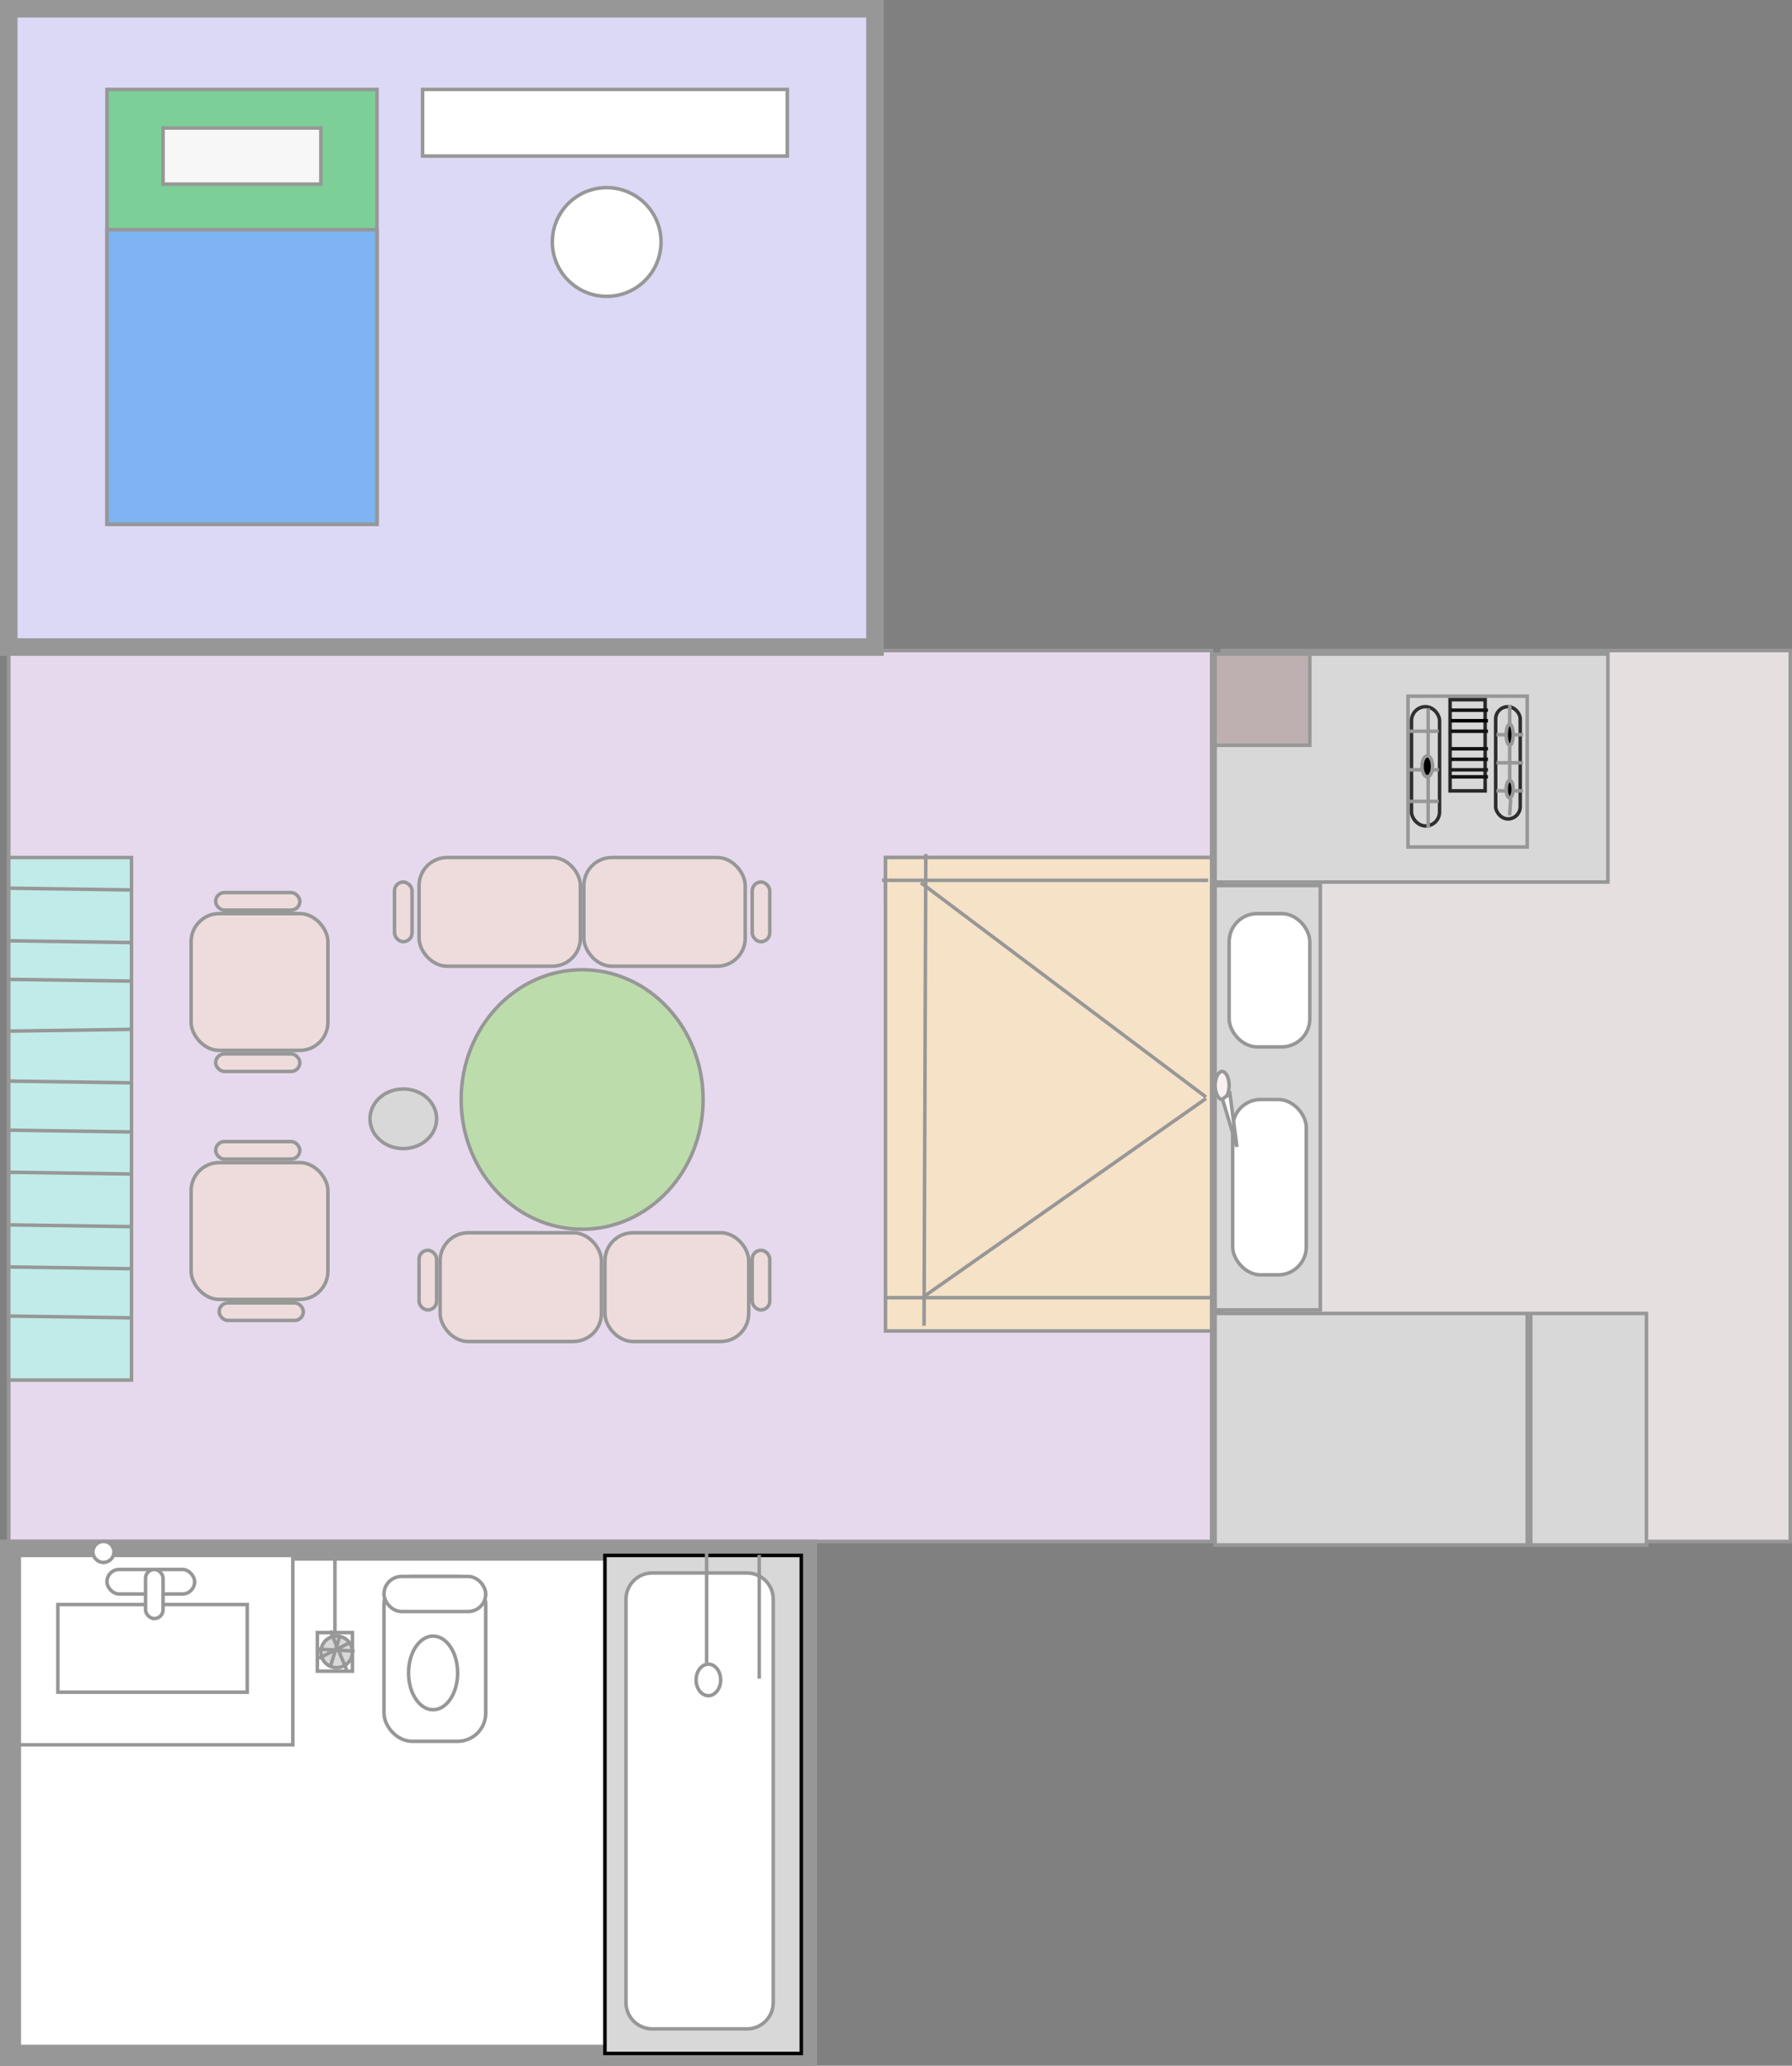<?xml version="1.0" encoding="UTF-8"?>
<svg width="511px" height="589px" viewBox="0 0 511 589" version="1.1" xmlns="http://www.w3.org/2000/svg" xmlns:xlink="http://www.w3.org/1999/xlink">
    <rect x="0" y="0" width="511" height="589" fill="#808080" stroke="none"/>
    <!-- Generator: Sketch 64 (93537) - https://sketch.com -->
    <title>Slice</title>
    <desc>Created with Sketch.</desc>
    <g id="1b1b" stroke="none" stroke-width="1" fill="none" fill-rule="evenodd">
        <rect id="Rectangle" stroke="#979797" fill="#E6D9ED" x="2.5" y="185.5" width="343" height="254"></rect>
        <rect id="Rectangle" stroke="#979797" fill="#EEDCDC" x="172.5" y="351.5" width="41" height="31" rx="8"></rect>
        <rect id="Rectangle" stroke="#979797" fill="#EEDCDC" x="125.5" y="351.5" width="46" height="31" rx="8"></rect>
        <rect id="Rectangle" stroke="#979797" fill="#EEDCDC" x="166.5" y="244.5" width="46" height="31" rx="8"></rect>
        <rect id="Rectangle" stroke="#979797" fill="#EEDCDC" x="214.5" y="356.5" width="5" height="17" rx="2.5"></rect>
        <rect id="Rectangle" stroke="#979797" fill="#EEDCDC" x="119.5" y="356.5" width="5" height="17" rx="2.5"></rect>
        <line x1="256.5" y1="256.5" x2="343.5" y2="256.5" id="Line" stroke="#979797" stroke-linecap="square"></line>
        <rect id="Rectangle" stroke="#979797" fill="#D8D8D8" x="252.5" y="244.5" width="93" height="12"></rect>
        <rect id="Rectangle" stroke="#979797" fill="#EEDCDC" x="214.5" y="251.5" width="5" height="17" rx="2.5"></rect>
        <rect id="Rectangle" stroke="#979797" fill="#EEDCDC" x="112.5" y="251.5" width="5" height="17" rx="2.5"></rect>
        <rect id="Rectangle" stroke="#979797" fill="#EEDCDC" x="62.5" y="371.5" width="24" height="5" rx="2.5"></rect>
        <rect id="Rectangle" stroke="#979797" fill="#EEDCDC" x="61.5" y="325.5" width="24" height="5" rx="2.5"></rect>
        <rect id="Rectangle" stroke="#979797" fill="#EEDCDC" x="61.5" y="300.5" width="24" height="5" rx="2.5"></rect>
        <rect id="Rectangle" stroke="#979797" fill="#EEDCDC" x="54.5" y="260.5" width="39" height="39" rx="8"></rect>
        <rect id="Rectangle" stroke="#979797" fill="#EEDCDC" x="61.5" y="254.5" width="24" height="5" rx="2.5"></rect>
        <rect id="Rectangle" stroke="#979797" fill="#EEDCDC" x="54.5" y="331.5" width="39" height="39" rx="8"></rect>
        <ellipse id="Oval" stroke="#979797" fill="#BCDDAB" cx="166" cy="313.5" rx="34.5" ry="37"></ellipse>
        <rect id="Rectangle" stroke="#979797" fill="#EEDCDC" x="119.5" y="244.5" width="46" height="31" rx="8"></rect>
        <rect id="Rectangle" stroke="#979797" fill="#F5E2C7" x="252.5" y="244.5" width="93" height="135"></rect>
        <line x1="263" y1="252" x2="343.5" y2="312.5" id="Line-2" stroke="#979797" stroke-linecap="square"></line>
        <line x1="252" y1="251" x2="344" y2="251" id="Line-2" stroke="#979797" stroke-linecap="square"></line>
        <line x1="263.716" y1="369.499" x2="343.5" y2="313.5" id="Line-2" stroke="#979797" stroke-linecap="square"></line>
        <line x1="264" y1="244" x2="263.5" y2="377.5" id="Line-2" stroke="#979797" stroke-linecap="square"></line>
        <line x1="253" y1="370" x2="345" y2="370" id="Line-2" stroke="#979797" stroke-linecap="square"></line>
        <rect id="Rectangle" stroke="#979797" fill="#C0EBE9" x="2.5" y="244.5" width="35" height="149"></rect>
        <line x1="2.75" y1="375.25" x2="37.25" y2="375.75" id="Line-3" stroke="#979797" stroke-linecap="square"></line>
        <line x1="2.75" y1="361.25" x2="37.25" y2="361.75" id="Line-3" stroke="#979797" stroke-linecap="square"></line>
        <line x1="2.75" y1="349.25" x2="37.25" y2="349.75" id="Line-3" stroke="#979797" stroke-linecap="square"></line>
        <line x1="2.75" y1="334.25" x2="37.25" y2="334.75" id="Line-3" stroke="#979797" stroke-linecap="square"></line>
        <line x1="2.75" y1="322.25" x2="37.25" y2="322.75" id="Line-3" stroke="#979797" stroke-linecap="square"></line>
        <line x1="2.75" y1="308.25" x2="37.25" y2="308.75" id="Line-3" stroke="#979797" stroke-linecap="square"></line>
        <line x1="2.75" y1="253.25" x2="37.25" y2="253.75" id="Line-3" stroke="#979797" stroke-linecap="square"></line>
        <line x1="3" y1="294" x2="37.5" y2="293.5" id="Line-3" stroke="#979797" stroke-linecap="square"></line>
        <line x1="2.75" y1="279.25" x2="37.25" y2="279.75" id="Line-3" stroke="#979797" stroke-linecap="square"></line>
        <ellipse id="Oval" stroke="#979797" fill="#D8D8D8" cx="115" cy="319" rx="9.5" ry="8.5"></ellipse>
        <line x1="2.75" y1="268.25" x2="37.25" y2="268.75" id="Line-3" stroke="#979797" stroke-linecap="square"></line>
        <rect id="Rectangle" stroke="#979797" stroke-width="6" fill="#FFFFFF" x="3" y="442" width="227" height="144"></rect>
        <line x1="95.5" y1="443.371" x2="95.5" y2="465.629" id="Line-4" stroke="#979797" stroke-linecap="square"></line>
        <rect id="Rectangle" stroke="#979797" fill="#FFFFFF" x="109.5" y="449.5" width="29" height="47" rx="8"></rect>
        <ellipse id="Oval" stroke="#979797" fill="#FFFFFF" cx="123.5" cy="477" rx="7" ry="10.5"></ellipse>
        <rect id="Rectangle" stroke="#979797" fill="#FFFFFF" x="109.5" y="449.5" width="29" height="10" rx="5"></rect>
        <circle id="Oval" stroke="#979797" fill="#D8D8D8" cx="44" cy="452" r="2.5"></circle>
        <rect id="Rectangle" stroke="#000000" fill="#D8D8D8" x="172.5" y="443.5" width="56" height="142"></rect>
        <line x1="43.5" y1="443.368" x2="43.5" y2="456.632" id="Line-2" stroke="#979797" stroke-linecap="square"></line>
        <ellipse id="Oval" stroke="#979797" fill="#D8D8D8" cx="216" cy="483" rx="3.5" ry="4.5"></ellipse>
        <rect id="Rectangle" stroke="#979797" fill="#FFFFFF" x="5.5" y="443.5" width="78" height="54"></rect>
        <rect id="Rectangle-2" stroke="#979797" fill="#FFFFFF" x="16.5" y="457.5" width="54" height="25"></rect>
        <path d="M213,448.5 L186,448.5 C183.929,448.5 182.054,449.339 180.697,450.697 C179.339,452.054 178.5,453.929 178.5,456 L178.5,571 C178.5,573.071 179.339,574.946 180.697,576.303 C182.054,577.661 183.929,578.5 186,578.5 L213,578.5 C215.071,578.5 216.946,577.661 218.303,576.303 C219.661,574.946 220.5,573.071 220.5,571 L220.5,456 C220.5,453.929 219.661,452.054 218.303,450.697 C216.946,449.339 215.071,448.5 213,448.5 Z M29.5,439.5 C28.672,439.5 27.922,439.836 27.379,440.379 C26.836,440.922 26.5,441.672 26.5,442.5 C26.5,443.328 26.836,444.078 27.379,444.621 C27.922,445.164 28.672,445.5 29.5,445.5 C30.328,445.5 31.078,445.164 31.621,444.621 C32.164,444.078 32.5,443.328 32.5,442.5 C32.5,441.672 32.164,440.922 31.621,440.379 C31.078,439.836 30.328,439.5 29.5,439.5 Z" id="Rectangle-3" stroke="#979797" fill="#FFFFFF"></path>
        <line x1="216.5" y1="443.375" x2="216.5" y2="478.625" id="Line" stroke="#979797" fill="#FFFFFF"></line>
        <line x1="201.5" y1="442.381" x2="201.5" y2="473.619" id="Line-3" stroke="#979797" stroke-linecap="square"></line>
        <ellipse id="Oval" stroke="#979797" fill="#FFFFFF" cx="202" cy="479" rx="3.5" ry="4.5"></ellipse>
        <rect id="Rectangle" stroke="#979797" fill="#FFFFFF" x="30.5" y="447.5" width="25" height="7" rx="3.5"></rect>
        <rect id="Rectangle" stroke="#979797" fill="#FFFFFF" x="41.5" y="447.5" width="5" height="14" rx="2.5"></rect>
        <rect id="Rectangle" stroke="#979797" fill="#FFFFFF" x="90.5" y="465.5" width="10" height="11"></rect>
        <circle id="Oval" stroke="#979797" fill="#D8D8D8" cx="96" cy="471" r="4.5"></circle>
        <line x1="91.385" y1="470.25" x2="100.615" y2="470.75" id="Line-5" stroke="#979797" stroke-linecap="square"></line>
        <line x1="94.357" y1="465.393" x2="98.643" y2="475.607" id="Line-6" stroke="#979797" stroke-linecap="square"></line>
        <line x1="94.375" y1="474.636" x2="96.625" y2="467.364" id="Line-7" stroke="#979797" stroke-linecap="square"></line>
        <line x1="91.375" y1="472.583" x2="99.625" y2="468.417" id="Line-8" stroke="#979797" stroke-linecap="square"></line>
        <rect id="Rectangle" stroke="#979797" fill="#E5DFDF" x="348.5" y="185.5" width="162" height="254"></rect>
        <rect id="Rectangle" stroke="#979797" fill="#D8D8D8" x="346.5" y="374.5" width="89" height="66"></rect>
        <line x1="352.238" y1="312.441" x2="361.762" y2="326.559" id="Line" stroke="#979797" stroke-linecap="square"></line>
        <rect id="Rectangle" stroke="#979797" fill="#D8D8D8" x="346.5" y="252.5" width="30" height="121"></rect>
        <rect id="Rectangle-2" stroke="#979797" fill="#FFFFFF" x="350.5" y="260.5" width="23" height="38" rx="8"></rect>
        <rect id="Rectangle" stroke="#979797" fill="#FFFFFF" x="351.5" y="313.5" width="21" height="50" rx="8"></rect>
        <path d="M348.5,305.5 C348.266,305.5 348.045,305.591 347.843,305.742 C347.587,305.932 347.361,306.215 347.169,306.561 C346.751,307.313 346.5,308.354 346.5,309.5 C346.5,310.646 346.751,311.687 347.169,312.439 C347.361,312.785 347.587,313.068 347.843,313.258 C348.045,313.409 348.266,313.5 348.5,313.5 C348.734,313.5 348.955,313.409 349.157,313.258 C349.413,313.068 349.639,312.785 349.831,312.439 C350.249,311.687 350.5,310.646 350.5,309.5 C350.5,308.354 350.249,307.313 349.831,306.561 C349.639,306.215 349.413,305.932 349.157,305.742 C348.955,305.591 348.734,305.5 348.5,305.5 Z" id="Oval-2" stroke="#979797" fill="#F7F1F1"></path>
        <path d="M350.727,311.879 L348.584,313.365 L352.71,327.008 L350.727,311.879 Z" id="Triangle" stroke="#979797" fill="#FFFFFF"></path>
        <rect id="Rectangle" stroke="#979797" fill="#D8D8D8" x="346.5" y="186.5" width="112" height="65"></rect>
        <rect id="Rectangle" stroke="#979797" fill="#D8D8D8" x="436.5" y="374.5" width="33" height="66"></rect>
        <rect id="Rectangle" stroke="#979797" fill="#D8D8D8" x="413.5" y="201.5" width="10" height="25" rx="5"></rect>
        <rect id="Rectangle" stroke="#979797" fill="#D8D8D8" x="401.5" y="198.5" width="34" height="43"></rect>
        <rect id="Rectangle" stroke="#282727" fill="#D8D8D8" x="413.5" y="199.5" width="10" height="26"></rect>
        <line x1="414.208" y1="202.5" x2="423.792" y2="202.5" id="Line-3" stroke="#131313" stroke-linecap="square"></line>
        <line x1="414.208" y1="205.5" x2="423.792" y2="205.5" id="Line-4" stroke="#030202" stroke-linecap="square"></line>
        <line x1="414.208" y1="208.5" x2="423.792" y2="208.5" id="Line-5" stroke="#121212" stroke-linecap="square"></line>
        <line x1="414.208" y1="213.5" x2="423.792" y2="213.5" id="Line-6" stroke="#131313" stroke-linecap="square"></line>
        <line x1="414.208" y1="216.5" x2="423.792" y2="216.5" id="Line-7" stroke="#121212" stroke-linecap="square"></line>
        <line x1="414.208" y1="219.5" x2="423.792" y2="219.5" id="Line-8" stroke="#1E1D1D" stroke-linecap="square"></line>
        <line x1="414.208" y1="221.5" x2="423.792" y2="221.5" id="Line-9" stroke="#141414" stroke-linecap="square"></line>
        <rect id="Rectangle" stroke="#303030" fill="#D8D8D8" x="402.5" y="201.5" width="8" height="34" rx="4"></rect>
        <rect id="Rectangle" stroke="#2F2E2E" fill="#D8D8D8" x="426.5" y="201.5" width="7" height="32" rx="3.5"></rect>
        <ellipse id="Oval" stroke="#979797" fill="#000000" cx="430.5" cy="209.5" rx="1" ry="3"></ellipse>
        <ellipse id="Oval" stroke="#979797" fill="#000000" cx="430.5" cy="225" rx="1" ry="2.5"></ellipse>
        <ellipse id="Oval" stroke="#979797" fill="#020202" cx="407" cy="218.5" rx="1.5" ry="3"></ellipse>
        <rect id="Rectangle" stroke="#979797" fill="#BEB0B0" x="346.5" y="186.5" width="27" height="26"></rect>
        <line x1="402.222" y1="208.5" x2="409.778" y2="208.5" id="Line-10" stroke="#979797" stroke-linecap="square"></line>
        <line x1="402.222" y1="228.5" x2="409.778" y2="228.5" id="Line-11" stroke="#979797" stroke-linecap="square"></line>
        <line x1="407.25" y1="202.438" x2="407.25" y2="215.562" id="Line-12" stroke="#979797" stroke-linecap="square"></line>
        <line x1="407.25" y1="221.469" x2="407.25" y2="235.531" id="Line-13" stroke="#979797" stroke-linecap="square"></line>
        <line x1="402.3" y1="219.5" x2="404.7" y2="219.5" id="Line-14" stroke="#979797" stroke-linecap="square"></line>
        <line x1="409.167" y1="219.5" x2="409.833" y2="219.5" id="Line-15" stroke="#979797" stroke-linecap="square"></line>
        <line x1="427.2" y1="209.5" x2="428.8" y2="209.5" id="Line-16" stroke="#979797" stroke-linecap="square"></line>
        <line x1="432.167" y1="209.5" x2="433.833" y2="209.5" id="Line-17" stroke="#979797" stroke-linecap="square"></line>
        <line x1="427.2" y1="225.5" x2="428.8" y2="225.5" id="Line-18" stroke="#979797" stroke-linecap="square"></line>
        <line x1="432.2" y1="225.5" x2="433.8" y2="225.5" id="Line-19" stroke="#979797" stroke-linecap="square"></line>
        <line x1="430.5" y1="201.429" x2="430.5" y2="206.571" id="Line-20" stroke="#979797" stroke-linecap="square"></line>
        <line x1="430.5" y1="213.385" x2="430.5" y2="222.615" id="Line-21" stroke="#979797" stroke-linecap="square"></line>
        <line x1="430.75" y1="228.4" x2="430.5" y2="232" id="Line-22" stroke="#979797" stroke-linecap="square"></line>
        <line x1="427.219" y1="217.5" x2="433.781" y2="217.5" id="Line-23" stroke="#979797" stroke-linecap="square"></line>
        <rect id="Rectangle" stroke="#979797" fill="#E6D9ED" x="2.5" y="185.5" width="343" height="254"></rect>
        <rect id="Rectangle" stroke="#979797" fill="#EEDCDC" x="172.5" y="351.5" width="41" height="31" rx="8"></rect>
        <rect id="Rectangle" stroke="#979797" fill="#EEDCDC" x="125.5" y="351.5" width="46" height="31" rx="8"></rect>
        <rect id="Rectangle" stroke="#979797" fill="#EEDCDC" x="166.5" y="244.5" width="46" height="31" rx="8"></rect>
        <rect id="Rectangle" stroke="#979797" fill="#EEDCDC" x="214.5" y="356.5" width="5" height="17" rx="2.5"></rect>
        <rect id="Rectangle" stroke="#979797" fill="#EEDCDC" x="119.5" y="356.5" width="5" height="17" rx="2.5"></rect>
        <line x1="256.5" y1="256.5" x2="343.5" y2="256.5" id="Line" stroke="#979797" stroke-linecap="square"></line>
        <rect id="Rectangle" stroke="#979797" fill="#D8D8D8" x="252.5" y="244.5" width="93" height="12"></rect>
        <rect id="Rectangle" stroke="#979797" fill="#EEDCDC" x="214.5" y="251.5" width="5" height="17" rx="2.5"></rect>
        <rect id="Rectangle" stroke="#979797" fill="#EEDCDC" x="112.5" y="251.5" width="5" height="17" rx="2.5"></rect>
        <rect id="Rectangle" stroke="#979797" fill="#EEDCDC" x="62.5" y="371.5" width="24" height="5" rx="2.5"></rect>
        <rect id="Rectangle" stroke="#979797" fill="#EEDCDC" x="61.5" y="325.5" width="24" height="5" rx="2.5"></rect>
        <rect id="Rectangle" stroke="#979797" fill="#EEDCDC" x="61.5" y="300.5" width="24" height="5" rx="2.5"></rect>
        <rect id="Rectangle" stroke="#979797" fill="#EEDCDC" x="54.5" y="260.5" width="39" height="39" rx="8"></rect>
        <rect id="Rectangle" stroke="#979797" fill="#EEDCDC" x="61.5" y="254.5" width="24" height="5" rx="2.5"></rect>
        <rect id="Rectangle" stroke="#979797" fill="#EEDCDC" x="54.5" y="331.5" width="39" height="39" rx="8"></rect>
        <ellipse id="Oval" stroke="#979797" fill="#BCDDAB" cx="166" cy="313.5" rx="34.5" ry="37"></ellipse>
        <rect id="Rectangle" stroke="#979797" fill="#EEDCDC" x="119.5" y="244.5" width="46" height="31" rx="8"></rect>
        <rect id="Rectangle" stroke="#979797" fill="#F5E2C7" x="252.5" y="244.5" width="93" height="135"></rect>
        <line x1="263" y1="252" x2="343.5" y2="312.5" id="Line-2" stroke="#979797" stroke-linecap="square"></line>
        <line x1="252" y1="251" x2="344" y2="251" id="Line-2" stroke="#979797" stroke-linecap="square"></line>
        <line x1="263.716" y1="369.499" x2="343.5" y2="313.5" id="Line-2" stroke="#979797" stroke-linecap="square"></line>
        <line x1="264" y1="244" x2="263.5" y2="377.5" id="Line-2" stroke="#979797" stroke-linecap="square"></line>
        <line x1="253" y1="370" x2="345" y2="370" id="Line-2" stroke="#979797" stroke-linecap="square"></line>
        <rect id="Rectangle" stroke="#979797" fill="#C0EBE9" x="2.5" y="244.5" width="35" height="149"></rect>
        <line x1="2.75" y1="375.25" x2="37.25" y2="375.75" id="Line-3" stroke="#979797" stroke-linecap="square"></line>
        <line x1="2.75" y1="361.25" x2="37.25" y2="361.75" id="Line-3" stroke="#979797" stroke-linecap="square"></line>
        <line x1="2.75" y1="349.25" x2="37.25" y2="349.75" id="Line-3" stroke="#979797" stroke-linecap="square"></line>
        <line x1="2.75" y1="334.25" x2="37.25" y2="334.75" id="Line-3" stroke="#979797" stroke-linecap="square"></line>
        <line x1="2.75" y1="322.25" x2="37.25" y2="322.75" id="Line-3" stroke="#979797" stroke-linecap="square"></line>
        <line x1="2.75" y1="308.25" x2="37.25" y2="308.75" id="Line-3" stroke="#979797" stroke-linecap="square"></line>
        <line x1="2.75" y1="253.25" x2="37.25" y2="253.75" id="Line-3" stroke="#979797" stroke-linecap="square"></line>
        <line x1="3" y1="294" x2="37.5" y2="293.5" id="Line-3" stroke="#979797" stroke-linecap="square"></line>
        <line x1="2.75" y1="279.25" x2="37.25" y2="279.75" id="Line-3" stroke="#979797" stroke-linecap="square"></line>
        <ellipse id="Oval" stroke="#979797" fill="#D8D8D8" cx="115" cy="319" rx="9.5" ry="8.5"></ellipse>
        <line x1="2.75" y1="268.25" x2="37.25" y2="268.75" id="Line-3" stroke="#979797" stroke-linecap="square"></line>
        <rect id="Rectangle" stroke="#979797" stroke-width="6" fill="#FFFFFF" x="3" y="442" width="227" height="144"></rect>
        <line x1="95.5" y1="443.371" x2="95.5" y2="465.629" id="Line-4" stroke="#979797" stroke-linecap="square"></line>
        <rect id="Rectangle" stroke="#979797" fill="#FFFFFF" x="109.5" y="449.5" width="29" height="47" rx="8"></rect>
        <ellipse id="Oval" stroke="#979797" fill="#FFFFFF" cx="123.5" cy="477" rx="7" ry="10.5"></ellipse>
        <rect id="Rectangle" stroke="#979797" fill="#FFFFFF" x="109.5" y="449.5" width="29" height="10" rx="5"></rect>
        <circle id="Oval" stroke="#979797" fill="#D8D8D8" cx="44" cy="452" r="2.5"></circle>
        <rect id="Rectangle" stroke="#000000" fill="#D8D8D8" x="172.5" y="443.5" width="56" height="142"></rect>
        <line x1="43.5" y1="443.368" x2="43.5" y2="456.632" id="Line-2" stroke="#979797" stroke-linecap="square"></line>
        <ellipse id="Oval" stroke="#979797" fill="#D8D8D8" cx="216" cy="483" rx="3.5" ry="4.5"></ellipse>
        <rect id="Rectangle" stroke="#979797" fill="#FFFFFF" x="5.5" y="443.5" width="78" height="54"></rect>
        <rect id="Rectangle-2" stroke="#979797" fill="#FFFFFF" x="16.5" y="457.5" width="54" height="25"></rect>
        <path d="M213,448.5 L186,448.5 C183.929,448.5 182.054,449.339 180.697,450.697 C179.339,452.054 178.5,453.929 178.5,456 L178.5,571 C178.5,573.071 179.339,574.946 180.697,576.303 C182.054,577.661 183.929,578.5 186,578.5 L213,578.5 C215.071,578.5 216.946,577.661 218.303,576.303 C219.661,574.946 220.5,573.071 220.5,571 L220.5,456 C220.5,453.929 219.661,452.054 218.303,450.697 C216.946,449.339 215.071,448.5 213,448.5 Z M29.5,439.5 C28.672,439.5 27.922,439.836 27.379,440.379 C26.836,440.922 26.5,441.672 26.5,442.5 C26.5,443.328 26.836,444.078 27.379,444.621 C27.922,445.164 28.672,445.5 29.5,445.5 C30.328,445.5 31.078,445.164 31.621,444.621 C32.164,444.078 32.5,443.328 32.5,442.5 C32.5,441.672 32.164,440.922 31.621,440.379 C31.078,439.836 30.328,439.5 29.5,439.5 Z" id="Rectangle-3" stroke="#979797" fill="#FFFFFF"></path>
        <line x1="216.5" y1="443.375" x2="216.5" y2="478.625" id="Line" stroke="#979797" fill="#FFFFFF"></line>
        <line x1="201.5" y1="442.381" x2="201.5" y2="473.619" id="Line-3" stroke="#979797" stroke-linecap="square"></line>
        <ellipse id="Oval" stroke="#979797" fill="#FFFFFF" cx="202" cy="479" rx="3.5" ry="4.5"></ellipse>
        <rect id="Rectangle" stroke="#979797" fill="#FFFFFF" x="30.5" y="447.5" width="25" height="7" rx="3.5"></rect>
        <rect id="Rectangle" stroke="#979797" fill="#FFFFFF" x="41.5" y="447.5" width="5" height="14" rx="2.5"></rect>
        <rect id="Rectangle" stroke="#979797" fill="#FFFFFF" x="90.5" y="465.5" width="10" height="11"></rect>
        <circle id="Oval" stroke="#979797" fill="#D8D8D8" cx="96" cy="471" r="4.5"></circle>
        <line x1="91.385" y1="470.25" x2="100.615" y2="470.75" id="Line-5" stroke="#979797" stroke-linecap="square"></line>
        <line x1="94.357" y1="465.393" x2="98.643" y2="475.607" id="Line-6" stroke="#979797" stroke-linecap="square"></line>
        <line x1="94.375" y1="474.636" x2="96.625" y2="467.364" id="Line-7" stroke="#979797" stroke-linecap="square"></line>
        <line x1="91.375" y1="472.583" x2="99.625" y2="468.417" id="Line-8" stroke="#979797" stroke-linecap="square"></line>
        <rect id="Rectangle" stroke="#979797" fill="#E5DFDF" x="348.5" y="185.5" width="162" height="254"></rect>
        <rect id="Rectangle" stroke="#979797" fill="#D8D8D8" x="346.5" y="374.5" width="89" height="66"></rect>
        <line x1="352.238" y1="312.441" x2="361.762" y2="326.559" id="Line" stroke="#979797" stroke-linecap="square"></line>
        <rect id="Rectangle" stroke="#979797" fill="#D8D8D8" x="346.5" y="252.5" width="30" height="121"></rect>
        <rect id="Rectangle-2" stroke="#979797" fill="#FFFFFF" x="350.5" y="260.5" width="23" height="38" rx="8"></rect>
        <rect id="Rectangle" stroke="#979797" fill="#FFFFFF" x="351.5" y="313.5" width="21" height="50" rx="8"></rect>
        <path d="M348.5,305.5 C348.266,305.5 348.045,305.591 347.843,305.742 C347.587,305.932 347.361,306.215 347.169,306.561 C346.751,307.313 346.5,308.354 346.5,309.5 C346.5,310.646 346.751,311.687 347.169,312.439 C347.361,312.785 347.587,313.068 347.843,313.258 C348.045,313.409 348.266,313.5 348.5,313.5 C348.734,313.5 348.955,313.409 349.157,313.258 C349.413,313.068 349.639,312.785 349.831,312.439 C350.249,311.687 350.5,310.646 350.5,309.5 C350.5,308.354 350.249,307.313 349.831,306.561 C349.639,306.215 349.413,305.932 349.157,305.742 C348.955,305.591 348.734,305.5 348.5,305.5 Z" id="Oval-2" stroke="#979797" fill="#F7F1F1"></path>
        <path d="M350.727,311.879 L348.584,313.365 L352.71,327.008 L350.727,311.879 Z" id="Triangle" stroke="#979797" fill="#FFFFFF"></path>
        <rect id="Rectangle" stroke="#979797" fill="#D8D8D8" x="346.5" y="186.5" width="112" height="65"></rect>
        <rect id="Rectangle" stroke="#979797" fill="#D8D8D8" x="436.5" y="374.5" width="33" height="66"></rect>
        <rect id="Rectangle" stroke="#979797" fill="#D8D8D8" x="413.5" y="201.5" width="10" height="25" rx="5"></rect>
        <rect id="Rectangle" stroke="#979797" fill="#D8D8D8" x="401.5" y="198.5" width="34" height="43"></rect>
        <rect id="Rectangle" stroke="#282727" fill="#D8D8D8" x="413.5" y="199.5" width="10" height="26"></rect>
        <line x1="414.208" y1="202.5" x2="423.792" y2="202.5" id="Line-3" stroke="#131313" stroke-linecap="square"></line>
        <line x1="414.208" y1="205.5" x2="423.792" y2="205.5" id="Line-4" stroke="#030202" stroke-linecap="square"></line>
        <line x1="414.208" y1="208.5" x2="423.792" y2="208.5" id="Line-5" stroke="#121212" stroke-linecap="square"></line>
        <line x1="414.208" y1="213.5" x2="423.792" y2="213.5" id="Line-6" stroke="#131313" stroke-linecap="square"></line>
        <line x1="414.208" y1="216.5" x2="423.792" y2="216.5" id="Line-7" stroke="#121212" stroke-linecap="square"></line>
        <line x1="414.208" y1="219.5" x2="423.792" y2="219.5" id="Line-8" stroke="#1E1D1D" stroke-linecap="square"></line>
        <line x1="414.208" y1="221.5" x2="423.792" y2="221.5" id="Line-9" stroke="#141414" stroke-linecap="square"></line>
        <rect id="Rectangle" stroke="#303030" fill="#D8D8D8" x="402.5" y="201.5" width="8" height="34" rx="4"></rect>
        <rect id="Rectangle" stroke="#2F2E2E" fill="#D8D8D8" x="426.5" y="201.5" width="7" height="32" rx="3.5"></rect>
        <ellipse id="Oval" stroke="#979797" fill="#000000" cx="430.5" cy="209.5" rx="1" ry="3"></ellipse>
        <ellipse id="Oval" stroke="#979797" fill="#000000" cx="430.5" cy="225" rx="1" ry="2.5"></ellipse>
        <ellipse id="Oval" stroke="#979797" fill="#020202" cx="407" cy="218.5" rx="1.5" ry="3"></ellipse>
        <rect id="Rectangle" stroke="#979797" fill="#BEB0B0" x="346.5" y="186.5" width="27" height="26"></rect>
        <line x1="402.222" y1="208.5" x2="409.778" y2="208.5" id="Line-10" stroke="#979797" stroke-linecap="square"></line>
        <line x1="402.222" y1="228.5" x2="409.778" y2="228.5" id="Line-11" stroke="#979797" stroke-linecap="square"></line>
        <line x1="407.25" y1="202.438" x2="407.25" y2="215.562" id="Line-12" stroke="#979797" stroke-linecap="square"></line>
        <line x1="407.25" y1="221.469" x2="407.25" y2="235.531" id="Line-13" stroke="#979797" stroke-linecap="square"></line>
        <line x1="402.3" y1="219.5" x2="404.7" y2="219.5" id="Line-14" stroke="#979797" stroke-linecap="square"></line>
        <line x1="409.167" y1="219.5" x2="409.833" y2="219.5" id="Line-15" stroke="#979797" stroke-linecap="square"></line>
        <line x1="427.2" y1="209.5" x2="428.8" y2="209.5" id="Line-16" stroke="#979797" stroke-linecap="square"></line>
        <line x1="432.167" y1="209.5" x2="433.833" y2="209.5" id="Line-17" stroke="#979797" stroke-linecap="square"></line>
        <line x1="427.2" y1="225.5" x2="428.8" y2="225.5" id="Line-18" stroke="#979797" stroke-linecap="square"></line>
        <line x1="432.2" y1="225.5" x2="433.8" y2="225.5" id="Line-19" stroke="#979797" stroke-linecap="square"></line>
        <line x1="430.5" y1="201.429" x2="430.5" y2="206.571" id="Line-20" stroke="#979797" stroke-linecap="square"></line>
        <line x1="430.5" y1="213.385" x2="430.5" y2="222.615" id="Line-21" stroke="#979797" stroke-linecap="square"></line>
        <line x1="430.75" y1="228.4" x2="430.5" y2="232" id="Line-22" stroke="#979797" stroke-linecap="square"></line>
        <line x1="427.219" y1="217.5" x2="433.781" y2="217.5" id="Line-23" stroke="#979797" stroke-linecap="square"></line>
        <rect id="Rectangle" stroke="#979797" stroke-width="5" fill="#DBD9F6" x="2.5" y="2.5" width="247" height="182"></rect>
        <rect id="Rectangle" stroke="#979797" fill="#7CCF96" x="30.5" y="25.5" width="77" height="124"></rect>
        <rect id="Rectangle" stroke="#979797" fill="#F7F7F7" x="46.5" y="36.5" width="45" height="16"></rect>
        <rect id="Rectangle" stroke="#979797" fill="#7DB4F1" x="30.5" y="65.5" width="77" height="84"></rect>
        <rect id="Rectangle" stroke="#979797" fill="#FFFFFF" x="120.5" y="25.5" width="104" height="19"></rect>
        <circle id="Oval" stroke="#979797" fill="#FFFFFF" cx="173" cy="69" r="15.5"></circle>
    </g>
</svg>